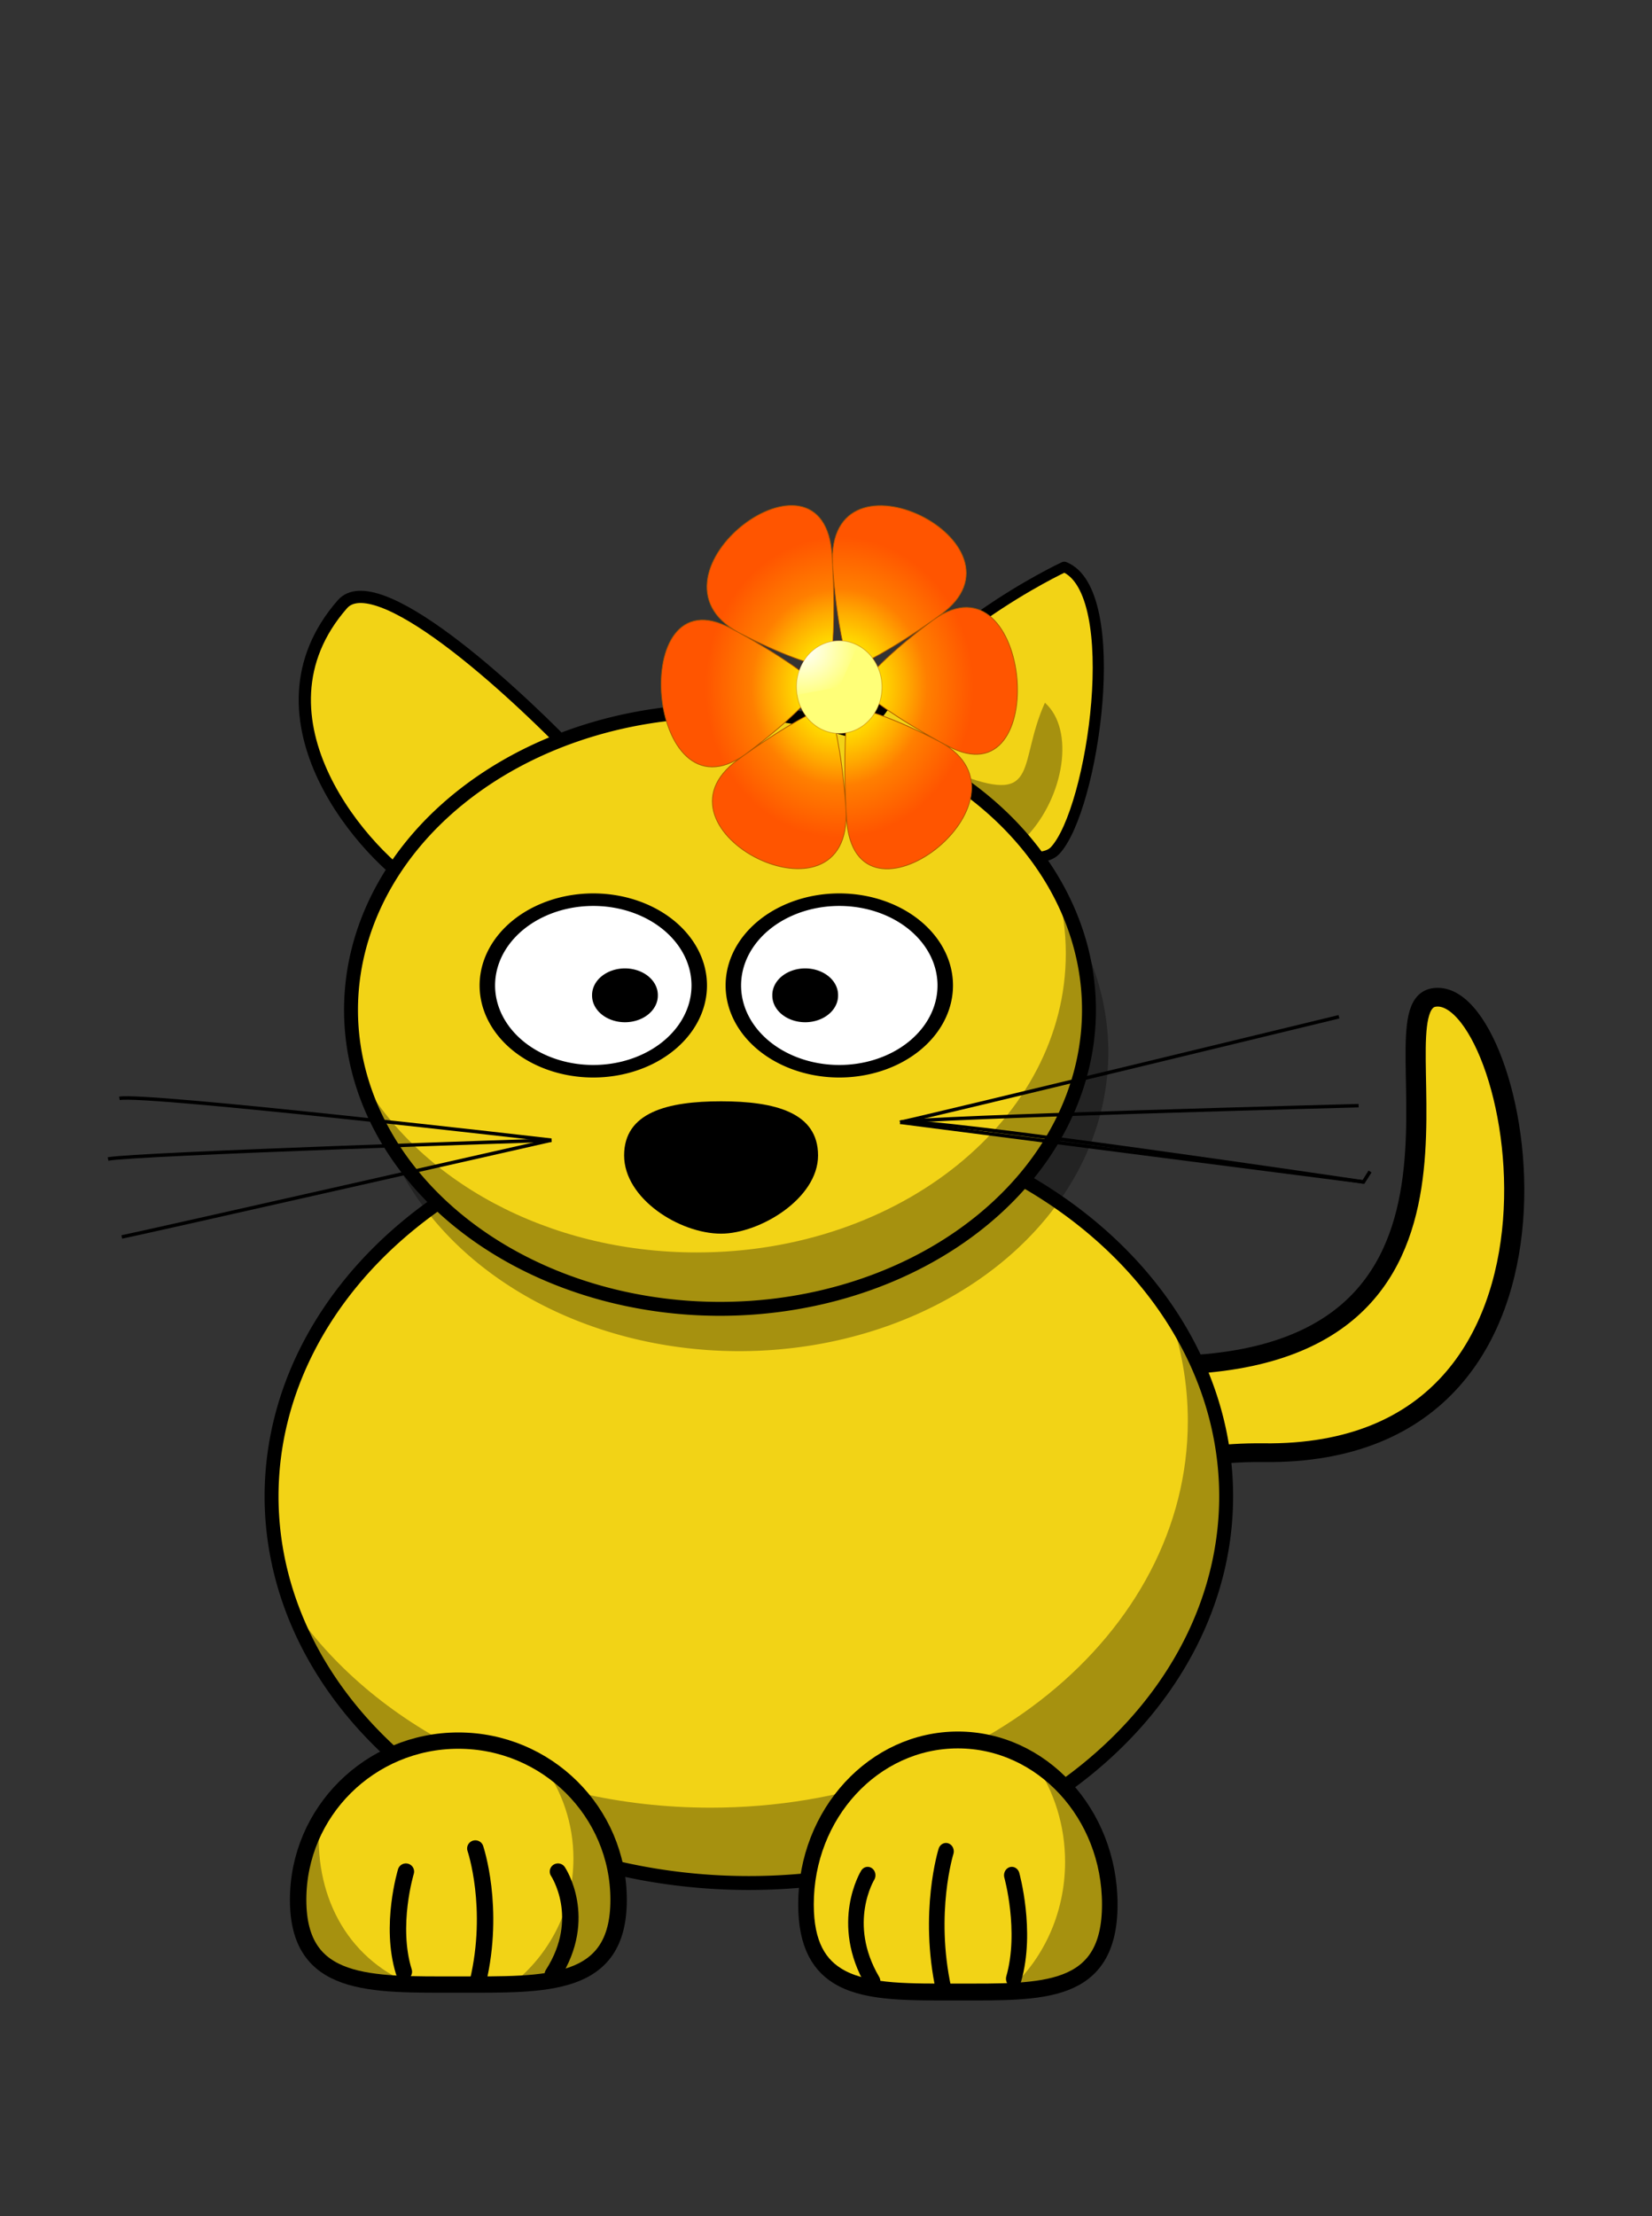 <?xml version="1.0" encoding="UTF-8" standalone="no"?>
<svg
   xmlns:dc="http://purl.org/dc/elements/1.1/"
   xmlns:cc="http://creativecommons.org/ns#"
   xmlns:rdf="http://www.w3.org/1999/02/22-rdf-syntax-ns#"
   xmlns:svg="http://www.w3.org/2000/svg"
   xmlns="http://www.w3.org/2000/svg"
   xmlns:xlink="http://www.w3.org/1999/xlink"
   xmlns:sodipodi="http://sodipodi.sourceforge.net/DTD/sodipodi-0.dtd"
   xmlns:inkscape="http://www.inkscape.org/namespaces/inkscape"
   id="svg2"
   height="393.308"
   width="293.332"
   version="1.0"
   sodipodi:docname="cat_flower_1.svg"
   inkscape:version="0.92.2 (5c3e80d, 2017-08-06)">
  <rect width="100%" height="100%" fill="#333333" stroke="none"/>
  <sodipodi:namedview
     pagecolor="#ffffff"
     bordercolor="#666666"
     borderopacity="1"
     objecttolerance="10"
     gridtolerance="10"
     guidetolerance="10"
     inkscape:pageopacity="0"
     inkscape:pageshadow="2"
     inkscape:window-width="1920"
     inkscape:window-height="1016"
     id="namedview43"
     showgrid="false"
     inkscape:zoom="1.6971655"
     inkscape:cx="-38.657446"
     inkscape:cy="166.4679"
     inkscape:window-x="0"
     inkscape:window-y="27"
     inkscape:window-maximized="1"
     inkscape:current-layer="svg2" />
  <defs
     id="defs4">
    <radialGradient
       cx="137.018"
       cy="56.507"
       fx="137.018"
       fy="56.507"
       gradientTransform="scale(1.017,0.983)"
       gradientUnits="userSpaceOnUse"
       id="radialGradient2115"
       inkscape:collect="always"
       r="450.935"
       xlink:href="#linearGradient2109" />
    <linearGradient
       id="linearGradient2109">
      <stop
         id="stop2111"
         offset="0"
         style="stop-color:#ffd200;stop-opacity:1;" />
      <stop
         id="stop2117"
         offset="0.3"
         style="stop-color:#ffdc00;stop-opacity:1;" />
      <stop
         id="stop2135"
         offset="0.502"
         style="stop-color:#ffaa00;stop-opacity:1;" />
      <stop
         id="stop3703"
         offset="0.654"
         style="stop-color:#ff7f00;stop-opacity:1;" />
      <stop
         id="stop2113"
         offset="1"
         style="stop-color:#ff5500;stop-opacity:1;" />
    </linearGradient>
    <radialGradient
       cx="266.425"
       cy="226.784"
       fx="266.051"
       fy="225.856"
       gradientTransform="scale(1.107,0.904)"
       gradientUnits="userSpaceOnUse"
       id="radialGradient2943"
       inkscape:collect="always"
       r="52.141"
       xlink:href="#linearGradient2935" />
    <linearGradient
       id="linearGradient2935"
       inkscape:collect="always">
      <stop
         id="stop2937"
         offset="0"
         style="stop-color:#ffffff;stop-opacity:1;" />
      <stop
         id="stop2939"
         offset="1"
         style="stop-color:#ffffff;stop-opacity:0;" />
    </linearGradient>
  </defs>
  <g
     id="g981"
     transform="matrix(0.894,0,0,0.831,423.873,80.032)">
    <path
       sodipodi:nodetypes="cssssc"
       style="fill:#f2d316;fill-opacity:1;fill-rule:evenodd;stroke:#000000;stroke-width:4;stroke-linecap:butt;stroke-linejoin:round;stroke-miterlimit:4;stroke-dasharray:none;stroke-opacity:1"
       id="path3205"
       d="m -312.43,298.913 c 0.649,-13.206 13.818,-103.869 68.421,-103.613 73.909,0.347 41.794,-75.996 54.575,-78.546 17.166,-3.425 36.26,98.09 -33.748,97.198 -66.544,-0.848 -60.823,82.759 -63.247,84.962 -5.5,5 -25.5,1.5 -26,0 z"
       inkscape:connector-curvature="0" />
    <path
       sodipodi:nodetypes="ccccc"
       style="fill:#000000;fill-opacity:0.314;fill-rule:evenodd;stroke:none;stroke-width:4;stroke-linecap:butt;stroke-linejoin:round;stroke-miterlimit:4;stroke-dasharray:none;stroke-opacity:1"
       id="path3257"
       d="m -293.042,271.975 c -2.128,18.843 -13.415,24.439 -19.041,23.436 -0.154,1.18 -0.287,2.356 -0.344,3.5 0.5,1.5 20.5,5 26,0 12.062,-66.632 2.808,-54.275 -6.615,-26.936 z"
       inkscape:connector-curvature="0" />
  </g>
  <path
     inkscape:connector-curvature="0"
     d="m 217.717,265.572 a 84.749,68.628 0 1 1 -169.498,0 84.749,68.628 0 1 1 169.498,0 z"
     id="path2383"
     style="opacity:1;fill:#f2d316;fill-opacity:1;fill-rule:nonzero;stroke:#000000;stroke-width:2.472;stroke-linecap:round;stroke-linejoin:round;stroke-miterlimit:4;stroke-dasharray:none;stroke-opacity:1" />
  <path
     inkscape:connector-curvature="0"
     d="m 207.54,232.966 c 2.199,6.104 3.37,12.564 3.37,19.241 0,37.883 -37.96,68.622 -84.741,68.622 -32.162,0 -60.167,-14.535 -74.524,-35.927 10.319,28.478 42.837,49.294 81.328,49.294 46.781,0 84.741,-30.739 84.741,-68.622 0,-11.797 -3.691,-22.908 -10.174,-32.608 z"
     id="path3339"
     style="opacity:1;fill:#000000;fill-opacity:0.314;fill-rule:nonzero;stroke:none;stroke-width:2.472;stroke-linecap:round;stroke-linejoin:round;stroke-miterlimit:4;stroke-dasharray:none;stroke-opacity:1" />
  <g
     id="g968"
     transform="matrix(0.691,0,0,0.748,261.851,33.602)">
    <path
       style="fill:#f2d316;fill-opacity:1;fill-rule:nonzero;stroke:#000000;stroke-width:4;stroke-linecap:round;stroke-linejoin:round;stroke-miterlimit:4;stroke-opacity:1"
       id="path3238"
       d="m -93.774,406.958 c 0,21.545 -17.486,20.774 -39.03,20.774 -11.98,0 -22.705,0.238 -29.866,-3.254 -5.718,-2.788 -9.164,-7.955 -9.164,-17.52 0,-21.545 17.486,-39.03 39.03,-39.03 21.545,0 39.03,17.486 39.03,39.03 z"
       inkscape:connector-curvature="0" />
    <g
       id="g3263"
       transform="matrix(-1,0,0,1,238.895,-204.11)">
      <path
         style="fill:none;fill-opacity:0.75;fill-rule:evenodd;stroke:#000000;stroke-width:4;stroke-linecap:round;stroke-linejoin:miter;stroke-miterlimit:4;stroke-dasharray:none;stroke-opacity:1"
         id="path3265"
         d="m 357.342,628.694 c -3.503,-11.331 0.5,-24.551 0.5,-24.551"
         inkscape:connector-curvature="0" />
      <path
         style="fill:none;fill-opacity:0.75;fill-rule:evenodd;stroke:#000000;stroke-width:4;stroke-linecap:round;stroke-linejoin:miter;stroke-miterlimit:4;stroke-dasharray:none;stroke-opacity:1"
         id="path3267"
         d="m 375.367,631.212 c 4.293,-18.256 -0.613,-32.735 -0.613,-32.735"
         inkscape:connector-curvature="0" />
      <path
         style="fill:none;fill-opacity:0.75;fill-rule:evenodd;stroke:#000000;stroke-width:4;stroke-linecap:round;stroke-linejoin:miter;stroke-miterlimit:4;stroke-dasharray:none;stroke-opacity:1"
         id="path3269"
         d="m 393.621,629.324 c 8.813,-13.849 1.259,-25.181 1.259,-25.181"
         inkscape:connector-curvature="0" />
    </g>
    <path
       style="fill:#000000;fill-opacity:0.314;fill-rule:nonzero;stroke:none;stroke-width:4;stroke-linecap:round;stroke-linejoin:round;stroke-miterlimit:4;stroke-opacity:1"
       id="path3332"
       d="m -112.787,373.75 c 4.723,6.48 7.531,14.467 7.531,23.094 1e-5,12.466 -5.835,23.559 -14.906,30.75 15.081,-0.573 25.906,-3.694 25.906,-20.625 0,-14.032 -7.407,-26.34 -18.531,-33.219 z"
       inkscape:connector-curvature="0" />
  </g>
  <g
     id="g977"
     transform="matrix(0.729,0,0,0.724,286.99,44.584)">
    <path
       style="fill:#f2d316;fill-opacity:1;fill-rule:nonzero;stroke:#000000;stroke-width:4;stroke-linecap:round;stroke-linejoin:round;stroke-miterlimit:4;stroke-opacity:1"
       id="path3235"
       d="m -243.002,404.143 c 0,21.545 -17.486,20.774 -39.03,20.774 -21.545,0 -39.03,0.771 -39.03,-20.774 0,-21.545 17.486,-39.03 39.03,-39.03 21.545,0 39.03,17.486 39.03,39.03 z"
       inkscape:connector-curvature="0" />
    <path
       style="fill:#000000;fill-opacity:0.314;fill-rule:nonzero;stroke:none;stroke-width:4;stroke-linecap:round;stroke-linejoin:round;stroke-miterlimit:4;stroke-opacity:1"
       id="path3327"
       d="m -261.537,370.935 c 4.723,6.48 7.531,14.467 7.531,23.094 1e-5,12.466 -5.835,23.559 -14.906,30.75 15.081,-0.573 25.906,-3.694 25.906,-20.625 0,-14.032 -7.407,-26.34 -18.531,-33.219 z"
       inkscape:connector-curvature="0" />
    <g
       id="g2410"
       transform="translate(-652.653,-206.924)">
      <path
         style="fill:none;fill-opacity:0.75;fill-rule:evenodd;stroke:#000000;stroke-width:4;stroke-linecap:round;stroke-linejoin:miter;stroke-miterlimit:4;stroke-dasharray:none;stroke-opacity:1"
         id="path2412"
         d="m 357.342,628.694 c -3.503,-11.331 0.5,-24.551 0.5,-24.551"
         inkscape:connector-curvature="0" />
      <path
         style="fill:none;fill-opacity:0.75;fill-rule:evenodd;stroke:#000000;stroke-width:4;stroke-linecap:round;stroke-linejoin:miter;stroke-miterlimit:4;stroke-dasharray:none;stroke-opacity:1"
         id="path2414"
         d="m 375.367,631.212 c 4.293,-18.256 -0.613,-32.735 -0.613,-32.735"
         inkscape:connector-curvature="0" />
      <path
         style="fill:none;fill-opacity:0.75;fill-rule:evenodd;stroke:#000000;stroke-width:4;stroke-linecap:round;stroke-linejoin:miter;stroke-miterlimit:4;stroke-dasharray:none;stroke-opacity:1"
         id="path2416"
         d="m 393.621,629.324 c 8.813,-13.849 1.259,-25.181 1.259,-25.181"
         inkscape:connector-curvature="0" />
    </g>
    <path
       style="fill:#000000;fill-opacity:0.314;fill-rule:nonzero;stroke:none;stroke-width:4;stroke-linecap:round;stroke-linejoin:round;stroke-miterlimit:4;stroke-opacity:1"
       id="path3349"
       d="m -315.849,384.654 c -3.313,5.735 -5.219,12.406 -5.219,19.5 0,17.505 11.553,20.263 27.438,20.688 -15.78,-6.578 -23.805,-22.208 -22.219,-40.188 z"
       inkscape:connector-curvature="0" />
  </g>
  <g
     transform="translate(78.67,15.583)"
     id="g959">
    <path
       style="fill:#e3dbdb;fill-opacity:1;fill-rule:evenodd;stroke:#000000;stroke-width:4;stroke-linecap:butt;stroke-linejoin:round;stroke-miterlimit:4;stroke-dasharray:none;stroke-opacity:1"
       id="path3288"
       d="m 400.297,304.73 72.767,-15.76 c 0,0 12.424,19.953 26.82,8.584 14.396,-11.369 -5.741,-22.662 -5.741,-22.662 0,0 20.217,-11.035 0.344,-20.938 -19.873,-9.903 -26.505,15.827 -26.505,15.827 l -70.516,12.454 c 0,0 -18.342,-24.588 -31.815,-8.356 -13.473,16.232 5.011,26.399 5.011,26.399 0,0 -14.827,12.89 4.088,21.536 18.915,8.645 24.553,-14.737 25.547,-17.084 z"
       inkscape:connector-curvature="0" />
    <path
       style="fill:#000000;fill-opacity:0.314;fill-rule:evenodd;stroke:none;stroke-width:4;stroke-linecap:butt;stroke-linejoin:round;stroke-miterlimit:4;stroke-dasharray:none;stroke-opacity:1"
       id="path3300"
       d="m 386.863,272.132 c 1.978,1.885 3.837,3.817 5.646,5.449 0.236,-0.042 0.47,-0.092 0.706,-0.134 -1.74,-1.74 -3.899,-3.67 -6.353,-5.315 z m 108.93,-17.495 c 0.333,0.461 0.636,0.957 0.911,1.449 2.015,6.02 -6.394,10.954 -9.508,14.303 1.127,2.21 3.893,3.675 6.117,5.582 1.914,-1.105 19.07,-12.177 2.479,-21.335 z m -134.025,35.935 c 0.909,2.229 2.307,4.124 3.739,5.62 1.901,-2.258 -1.572,-3.803 -3.739,-5.62 z m 134.14,-14.55 c 0.442,0.513 0.821,1.087 1.117,1.696 6.034,7.708 -3.976,17.179 -11.876,16.695 -7.756,-0.169 -10.841,-7.664 -15.723,-12.379 -24.259,5.251 -50.254,10.832 -74.513,16.083 -2.477,4.051 -3.344,9.331 -6.649,13.063 -4.95,7.839 -15.93,7.029 -22.552,1.672 -0.132,-0.071 -0.239,-0.173 -0.365,-0.249 0.677,3.127 3.249,6.4 9.415,9.218 18.914,8.645 24.548,-14.746 25.542,-17.094 l 74.513,-16.083 c -10e-6,1e-5 10.689,20.285 25.085,8.916 11.697,-9.238 0.581,-18.419 -3.993,-21.539 z"
       inkscape:connector-curvature="0" />
  </g>
  <g
     id="g894"
     transform="matrix(0.496,0,0,0.462,-73.322,151.439)">
    <g
       id="g898"
       transform="translate(596.622,-169.802)">
      <path
         inkscape:connector-curvature="0"
         d="m -67.802,59.798 c 21.722,9.433 10.453,93.241 -3.292,108.975 -11.175,12.791 -77.123,-26.264 -70.849,-39.451 20.359,-42.793 74.142,-69.524 74.142,-69.524 z"
         id="path3203"
         style="fill:#f2d316;fill-opacity:1;fill-rule:evenodd;stroke:#000000;stroke-width:4;stroke-linecap:butt;stroke-linejoin:round;stroke-miterlimit:4;stroke-dasharray:none;stroke-opacity:1"
         sodipodi:nodetypes="ssss" />
      <path
         inkscape:transform-center-y="-11.665916"
         inkscape:transform-center-x="6.6662375"
         inkscape:connector-curvature="0"
         d="m -74.729,111.966 c -9.715,23.222 -1.832,38.994 -29.207,28.12 0,0 -7.389,5.309 -9.111,14.393 6.859,8.204 31.89,8.75 31.89,8.75 13.344,-15.218 17.234,-40.908 6.427,-51.263 z"
         id="path3262"
         style="fill:#000000;fill-opacity:0.314;fill-rule:evenodd;stroke:none;stroke-width:4;stroke-linecap:butt;stroke-linejoin:round;stroke-miterlimit:4;stroke-dasharray:none;stroke-opacity:1"
         sodipodi:nodetypes="cscsc" />
    </g>
  </g>
  <path
     d="m 60.792,107.246 c -17.618,20.145 4.103,44.856 14.219,50.722 8.224,4.769 35.437,-15.12 30.563,-20.346 C 89.757,120.662 66.617,100.585 60.792,107.246 Z"
     id="path3201"
     style="fill:#f2d316;fill-opacity:1;fill-rule:evenodd;stroke:#000000;stroke-width:2.169;stroke-linecap:butt;stroke-linejoin:round;stroke-miterlimit:4;stroke-dasharray:none;stroke-opacity:1"
     inkscape:connector-curvature="0"
     sodipodi:nodetypes="ssss" />
  <path
     inkscape:connector-curvature="0"
     d="m 196.795,186.751 a 65.517,53.054 0 1 1 -131.034,0 65.517,53.054 0 1 1 131.034,0 z"
     id="path3276"
     style="opacity:1;fill:#000000;fill-opacity:0.314;fill-rule:nonzero;stroke:none;stroke-width:2.472;stroke-linecap:round;stroke-linejoin:round;stroke-miterlimit:4;stroke-dasharray:none;stroke-opacity:1" />
  <path
     inkscape:connector-curvature="0"
     d="m 193.36,179.242 a 65.517,53.054 0 1 1 -131.034,0 65.517,53.054 0 1 1 131.034,0 z"
     id="path2418"
     style="opacity:1;fill:#f2d316;fill-opacity:1;fill-rule:nonzero;stroke:#000000;stroke-width:2.472;stroke-linecap:round;stroke-linejoin:round;stroke-miterlimit:4;stroke-dasharray:none;stroke-opacity:1" />
  <path
     inkscape:connector-curvature="0"
     d="m 187.637,157.524 c 1.048,3.765 1.61,7.677 1.61,11.698 0,29.286 -29.365,53.066 -65.531,53.066 -26.634,0 -49.559,-12.899 -59.8,-31.391 6.563,23.687 32.698,41.403 63.921,41.403 36.165,0 65.531,-23.78 65.531,-53.066 0,-7.738 -2.049,-15.079 -5.731,-21.709 z"
     id="path3251"
     style="opacity:1;fill:#000000;fill-opacity:0.314;fill-rule:nonzero;stroke:none;stroke-width:2.472;stroke-linecap:round;stroke-linejoin:round;stroke-miterlimit:4;stroke-dasharray:none;stroke-opacity:1" />
  <path
     inkscape:connector-curvature="0"
     d="m 145.255,205.071 c 0,7.662 -10.362,13.881 -17.217,13.881 -7.385,0 -17.217,-6.218 -17.217,-13.881 0,-7.662 7.713,-9.61 17.217,-9.61 9.504,0 17.217,1.948 17.217,9.61 z"
     id="path2397"
     style="fill:#000000;fill-opacity:1;fill-rule:nonzero;stroke:none;stroke-width:2.472;stroke-linecap:round;stroke-linejoin:round;stroke-miterlimit:4;stroke-opacity:1" />
  <g
     transform="matrix(0.687,0,0,0.556,-252.157,-28.523)"
     id="g1018">
    <path
       style="fill:#ffffff;fill-opacity:1;fill-rule:nonzero;stroke:#000000;stroke-width:4;stroke-linecap:round;stroke-linejoin:round;stroke-miterlimit:4;stroke-dasharray:none;stroke-opacity:1"
       id="path2387"
       d="m 547.767,365.87 a 27.384,27.384 0 1 1 -54.768,0 27.384,27.384 0 1 1 54.768,0 z"
       inkscape:connector-curvature="0" />
    <path
       style="fill:#ffffff;fill-opacity:1;fill-rule:nonzero;stroke:#000000;stroke-width:4;stroke-linecap:round;stroke-linejoin:round;stroke-miterlimit:4;stroke-dasharray:none;stroke-opacity:1"
       id="path2391"
       d="m 611.349,365.87 a 27.384,27.384 0 1 1 -54.768,0 27.384,27.384 0 1 1 54.768,0 z"
       inkscape:connector-curvature="0" />
    <path
       style="fill:#000000;fill-opacity:1;fill-rule:nonzero;stroke:none;stroke-width:4;stroke-linecap:round;stroke-linejoin:round;stroke-miterlimit:4;stroke-dasharray:none;stroke-opacity:1"
       id="path2393"
       d="m 537.065,369.018 a 8.499,8.499 0 1 1 -16.997,0 8.499,8.499 0 1 1 16.997,0 z"
       inkscape:connector-curvature="0" />
    <path
       style="fill:#000000;fill-opacity:1;fill-rule:nonzero;stroke:none;stroke-width:4;stroke-linecap:round;stroke-linejoin:round;stroke-miterlimit:4;stroke-dasharray:none;stroke-opacity:1"
       id="path2395"
       d="m 583.65,369.018 a 8.499,8.499 0 1 1 -16.997,0 8.499,8.499 0 1 1 16.997,0 z"
       inkscape:connector-curvature="0" />
  </g>
  <path
     style="fill:none;stroke:#000000;stroke-width:0.618px;stroke-linecap:butt;stroke-linejoin:miter;stroke-opacity:1"
     d="m 159.821,199.186 82.276,10.589"
     id="path900"
     inkscape:connector-curvature="0"
     sodipodi:nodetypes="cc" />
  <path
     style="fill:none;stroke:#000000;stroke-width:0.625px;stroke-linecap:butt;stroke-linejoin:miter;stroke-opacity:1"
     d="m 159.821,199.186 c 4.68,-0.927 82.276,10.589 82.276,10.589 l 1.17,-1.853"
     id="path900-3"
     inkscape:connector-curvature="0"
     sodipodi:nodetypes="ccc" />
  <path
     style="fill:none;stroke:#000000;stroke-width:0.618px;stroke-linecap:butt;stroke-linejoin:miter;stroke-opacity:1"
     d="m 21.202,194.942 c 4.579,-0.927 76.694,7.416 76.694,7.416"
     id="path900-6"
     inkscape:connector-curvature="0"
     sodipodi:nodetypes="cc" />
  <path
     style="fill:none;stroke:#000000;stroke-width:0.618px;stroke-linecap:butt;stroke-linejoin:miter;stroke-opacity:1"
     d="m 19.187,205.7 c 4.579,-0.927 78.709,-3.342 78.709,-3.342"
     id="path900-7"
     inkscape:connector-curvature="0"
     sodipodi:nodetypes="cc" />
  <path
     style="fill:none;stroke:#000000;stroke-width:0.618px;stroke-linecap:butt;stroke-linejoin:miter;stroke-opacity:1"
     d="m 159.821,199.186 c 4.579,-0.927 81.413,-2.952 81.413,-2.952"
     id="path900-35"
     inkscape:connector-curvature="0"
     sodipodi:nodetypes="cc" />
  <path
     style="fill:none;stroke:#000000;stroke-width:0.618px;stroke-linecap:butt;stroke-linejoin:miter;stroke-opacity:1"
     d="M 21.626,219.539 C 26.204,218.612 97.896,202.358 97.896,202.358"
     id="path900-7-6"
     inkscape:connector-curvature="0"
     sodipodi:nodetypes="cc" />
  <path
     style="fill:none;stroke:#000000;stroke-width:0.618px;stroke-linecap:butt;stroke-linejoin:miter;stroke-opacity:1"
     d="m 159.821,199.186 c 4.579,-0.927 77.93,-18.729 77.93,-18.729"
     id="path900-7-6-2"
     inkscape:connector-curvature="0"
     sodipodi:nodetypes="cc" />
  <g
     transform="matrix(0.131,0,0,0.142,107.11,87.879)"
     id="g947">
    <path
       transform="matrix(0.013,-0.41,0.41,0.013,295.387,296.428)"
       style="fill:url(#radialGradient2115);fill-opacity:1;fill-rule:evenodd;stroke:#aa5500;stroke-width:2.437;stroke-linecap:round;stroke-linejoin:round;stroke-miterlimit:4;stroke-dasharray:none;stroke-dashoffset:0;stroke-opacity:1"
       sodipodi:type="star"
       sodipodi:sides="6"
       sodipodi:r2="373.42993"
       sodipodi:r1="400.70392"
       sodipodi:cy="55.559772"
       sodipodi:cx="139.35484"
       sodipodi:arg2="-0.091020843"
       sodipodi:arg1="0.95555892"
       inkscape:rounded="1"
       inkscape:randomized="0"
       inkscape:flatsided="false"
       id="path1317"
       d="M 370.622,382.789 C 595.382,698.544 897.322,-12.414 511.239,21.617 -156.611,80.484 250.223,-190.343 -28.401,419.458 -189.472,771.984 577.206,677.992 354.692,360.649 -30.213,-188.292 407.747,28.622 -259.668,92.228 -645.5,128.999 -180.762,745.966 -17.192,394.592 265.752,-213.216 296.879,274.526 -91.912,-271.67 -316.673,-587.425 -618.613,123.534 -232.529,89.503 435.32,30.636 28.487,301.463 307.11,-308.338 468.182,-660.864 -298.496,-566.872 -75.983,-249.53 308.923,299.411 -129.037,82.497 538.377,18.891 924.21,-17.879 459.471,-634.847 295.901,-283.473 12.957,324.335 -18.17,-163.406 370.622,382.789 Z" />
    <circle
       r="45.996"
       cy="240.911"
       cx="333.814"
       transform="matrix(1.26,0,0,1.26,-100.707,-63.621)"
       style="fill:#ffff78;fill-opacity:1;fill-rule:evenodd;stroke:#aa5500;stroke-width:0.793;stroke-linecap:round;stroke-linejoin:round;stroke-miterlimit:4;stroke-dasharray:none;stroke-dashoffset:0;stroke-opacity:0.431"
       id="path2119" />
    <path
       transform="matrix(1.26,0,0,1.26,-100.707,-63.621)"
       style="fill:url(#radialGradient2943);fill-opacity:1;fill-rule:evenodd;stroke:none;stroke-width:0.793;stroke-linecap:round;stroke-linejoin:round;stroke-miterlimit:4;stroke-dashoffset:0;stroke-opacity:1"
       sodipodi:type="arc"
       sodipodi:start="2.9753753"
       sodipodi:ry="45.996204"
       sodipodi:rx="45.996204"
       sodipodi:end="5.1600916"
       sodipodi:cy="240.91081"
       sodipodi:cx="333.81406"
       id="path2161"
       d="m 288.452,248.521 a 45.996,45.996 0 0 1 17.722,-44.375 45.996,45.996 0 0 1 47.552,-4.698 l -19.912,41.463 z" />
  </g>
</svg>
